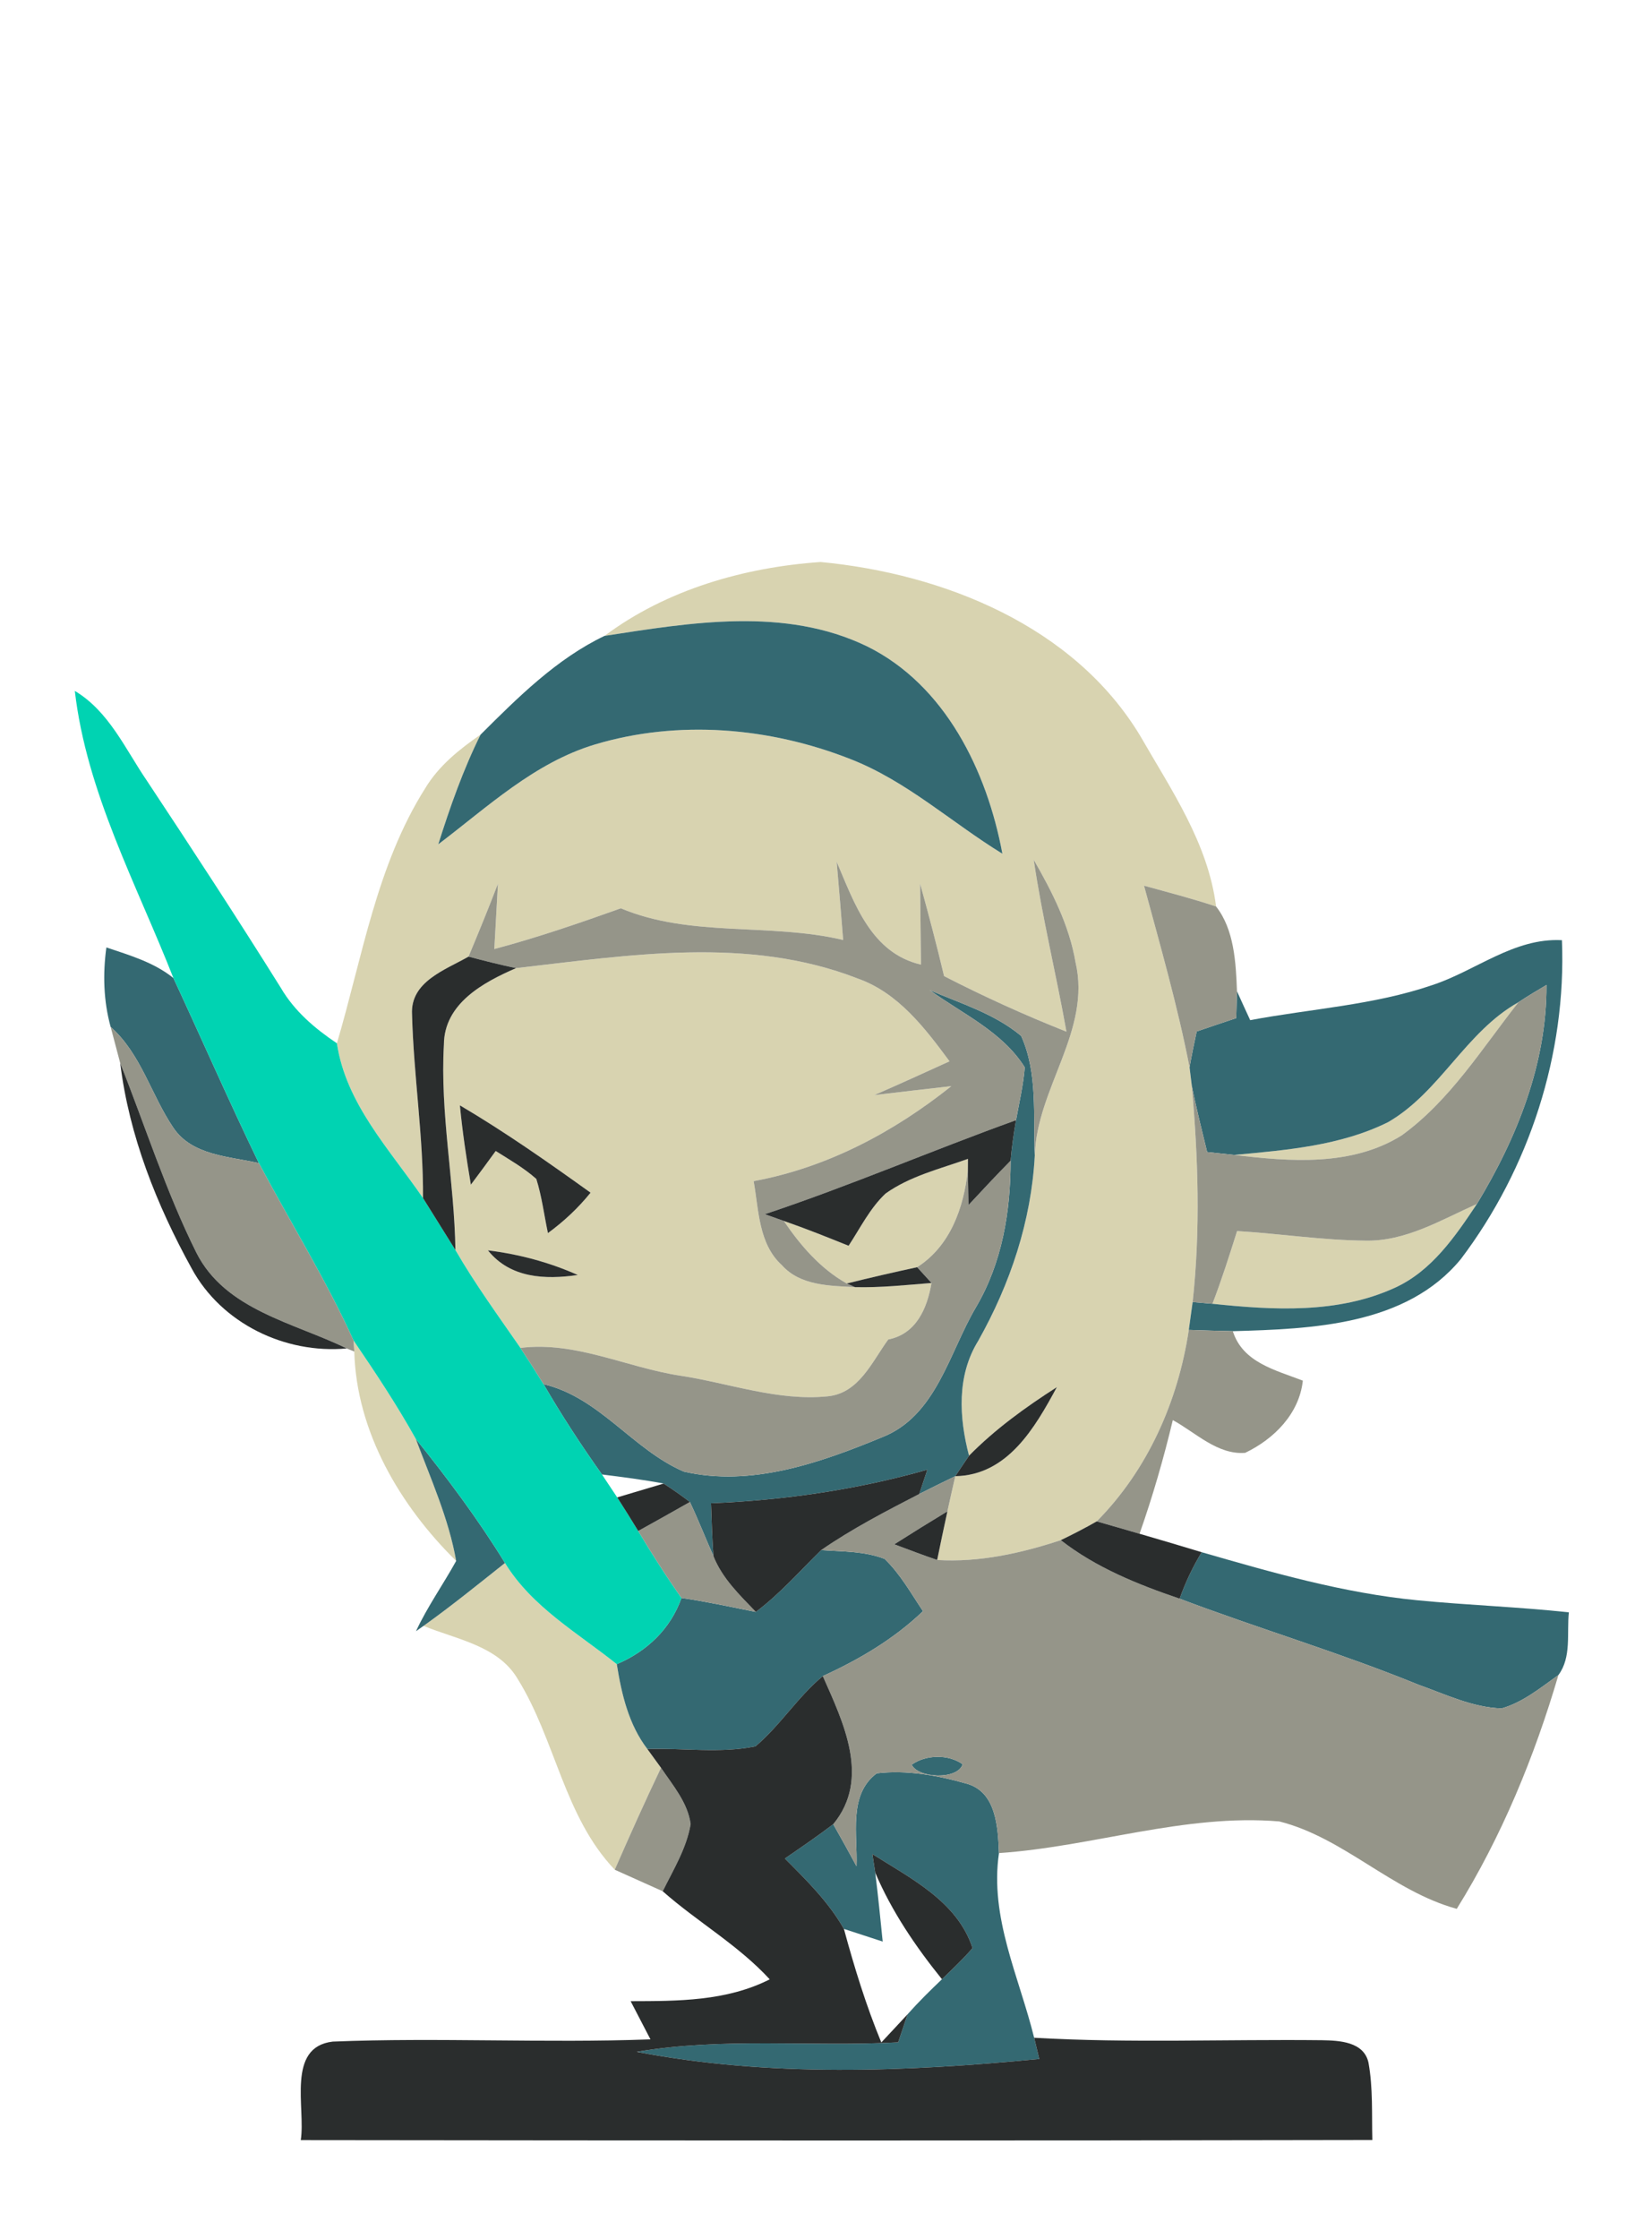 <?xml version="1.0" encoding="UTF-8" ?>
<!DOCTYPE svg PUBLIC "-//W3C//DTD SVG 1.1//EN" "http://www.w3.org/Graphics/SVG/1.1/DTD/svg11.dtd">
<svg width="155pt" height="210pt" viewBox="0 0 155 210" version="1.1" xmlns="http://www.w3.org/2000/svg">
<g id="#d8d3b0ff">
<path fill="#d8d3b0" opacity="1.00" d=" M 56.72 59.64 C 62.52 55.30 69.85 53.20 77.00 52.71 C 88.53 53.81 100.78 58.71 106.99 69.03 C 109.89 74.08 113.35 79.08 114.10 85.02 C 111.87 84.28 109.60 83.69 107.34 83.07 C 108.87 88.72 110.49 94.35 111.61 100.10 C 111.66 100.53 111.77 101.39 111.82 101.82 C 112.42 108.56 112.64 115.37 111.90 122.12 C 111.81 122.77 111.63 124.08 111.54 124.73 C 110.54 131.41 107.69 137.86 102.90 142.69 C 101.80 143.32 100.67 143.90 99.53 144.45 C 95.80 145.68 91.88 146.55 87.93 146.31 C 88.24 144.79 88.56 143.27 88.89 141.75 C 89.13 140.65 89.38 139.55 89.63 138.45 C 94.54 138.36 97.10 133.91 99.16 130.10 C 96.22 131.98 93.37 134.04 90.92 136.53 C 89.98 132.94 89.76 129.03 91.78 125.76 C 94.79 120.41 96.76 114.53 97.09 108.37 C 97.27 102.06 102.42 96.65 100.91 90.24 C 100.32 86.79 98.72 83.64 96.99 80.64 C 97.79 86.06 99.10 91.38 100.06 96.76 C 96.15 95.21 92.32 93.47 88.58 91.55 C 87.89 88.65 87.13 85.76 86.33 82.88 C 86.35 85.41 86.39 87.94 86.41 90.47 C 81.74 89.39 80.17 84.73 78.50 80.82 C 78.72 83.27 78.91 85.71 79.11 88.16 C 72.24 86.53 64.82 87.95 58.25 85.19 C 54.33 86.59 50.40 87.94 46.38 89.01 C 46.50 86.97 46.60 84.92 46.72 82.88 C 45.84 85.18 44.91 87.45 43.96 89.72 C 41.78 90.97 38.48 92.06 38.66 95.15 C 38.81 100.90 39.73 106.61 39.69 112.37 C 36.57 107.81 32.46 103.54 31.61 97.85 C 34.00 89.78 35.32 81.18 39.89 73.94 C 41.16 71.83 43.09 70.28 45.09 68.90 C 43.45 72.20 42.23 75.68 41.12 79.19 C 45.74 75.69 50.13 71.54 55.80 69.83 C 63.62 67.48 72.20 68.21 79.76 71.18 C 85.05 73.23 89.27 77.14 94.05 80.07 C 92.61 72.33 88.70 64.25 81.35 60.62 C 73.64 56.89 64.83 58.39 56.72 59.64 Z" />
<path fill="#d8d3b0" opacity="1.00" d=" M 48.42 90.80 C 59.05 89.59 70.19 87.76 80.49 91.78 C 84.28 93.12 86.79 96.43 89.09 99.54 C 86.74 100.61 84.39 101.68 82.03 102.71 C 84.44 102.42 86.85 102.14 89.26 101.87 C 83.83 106.20 77.59 109.51 70.71 110.78 C 71.20 113.48 71.16 116.66 73.36 118.66 C 75.08 120.59 77.84 120.59 80.22 120.72 C 82.62 120.78 85.01 120.52 87.40 120.33 C 86.99 122.73 85.96 125.11 83.34 125.63 C 81.81 127.72 80.60 130.67 77.66 130.96 C 72.98 131.43 68.44 129.73 63.86 129.03 C 58.82 128.27 54.02 125.77 48.83 126.42 C 46.74 123.40 44.57 120.42 42.73 117.24 C 42.63 110.80 41.28 104.41 41.65 97.97 C 41.67 94.12 45.35 92.13 48.42 90.80 M 43.15 103.67 C 43.39 106.16 43.76 108.64 44.18 111.11 C 44.97 110.06 45.74 109.01 46.51 107.95 C 47.81 108.77 49.16 109.54 50.32 110.57 C 50.84 112.22 51.05 113.95 51.41 115.65 C 52.90 114.56 54.25 113.30 55.41 111.86 C 51.42 109.00 47.39 106.17 43.15 103.67 M 45.78 117.27 C 47.87 119.88 51.14 120.03 54.21 119.58 C 51.54 118.39 48.69 117.63 45.78 117.27 Z" />
<path fill="#d8d3b0" opacity="1.00" d=" M 130.25 105.24 C 135.13 102.41 137.52 96.77 142.47 94.00 C 139.05 98.33 136.06 103.20 131.51 106.49 C 126.84 109.41 121.04 108.95 115.80 108.32 C 120.69 107.87 125.79 107.46 130.25 105.24 Z" />
<path fill="#d8d3b0" opacity="1.00" d=" M 83.09 111.94 C 85.39 110.30 88.19 109.63 90.82 108.69 L 90.81 109.76 C 90.42 113.27 89.17 116.86 86.05 118.85 C 83.84 119.33 81.64 119.83 79.45 120.38 C 76.98 118.99 75.11 116.82 73.54 114.51 C 75.59 115.22 77.61 116.03 79.62 116.84 C 80.72 115.17 81.62 113.32 83.09 111.94 Z" />
<path fill="#d8d3b0" opacity="1.00" d=" M 128.05 116.36 C 131.86 116.46 135.20 114.42 138.57 112.92 C 136.53 115.98 134.31 119.23 130.85 120.79 C 125.51 123.23 119.45 122.88 113.76 122.28 C 114.62 120.04 115.35 117.75 116.07 115.46 C 120.07 115.70 124.04 116.32 128.05 116.36 Z" />
<path fill="#d8d3b0" opacity="1.00" d=" M 33.17 125.72 C 35.22 128.73 37.24 131.77 39.01 134.95 C 40.42 138.71 42.10 142.42 42.80 146.40 C 37.54 141.23 33.44 134.28 33.24 126.76 L 33.17 125.72 Z" />
<path fill="#d8d3b0" opacity="1.00" d=" M 39.74 152.49 C 42.36 150.62 44.86 148.59 47.38 146.59 C 49.91 150.72 54.19 153.14 57.87 156.08 C 58.32 158.89 58.98 161.74 60.74 164.04 C 61.06 164.48 61.70 165.36 62.02 165.80 C 60.51 168.96 59.08 172.16 57.68 175.36 C 52.91 170.36 52.12 163.15 48.55 157.43 C 46.70 154.34 42.82 153.76 39.74 152.49 Z" />
</g>
<g id="#346972ff">
<path fill="#346972" opacity="1.00" d=" M 56.72 59.64 C 64.83 58.39 73.64 56.89 81.35 60.62 C 88.70 64.25 92.61 72.33 94.05 80.07 C 89.27 77.14 85.05 73.23 79.76 71.18 C 72.20 68.21 63.62 67.48 55.80 69.83 C 50.13 71.54 45.74 75.69 41.12 79.19 C 42.23 75.68 43.45 72.20 45.09 68.90 C 48.58 65.42 52.23 61.78 56.72 59.64 Z" />
<path fill="#346972" opacity="1.00" d=" M 134.39 92.39 C 138.47 91.05 142.05 87.94 146.55 88.18 C 146.98 98.84 143.49 109.59 137.07 118.08 C 131.95 124.32 123.10 124.64 115.67 124.85 C 114.29 124.82 112.92 124.78 111.54 124.73 C 111.63 124.08 111.81 122.77 111.90 122.12 C 112.36 122.16 113.29 122.24 113.76 122.28 C 119.45 122.88 125.51 123.23 130.85 120.79 C 134.31 119.23 136.53 115.98 138.57 112.92 C 142.33 106.72 145.13 99.74 145.10 92.38 C 144.21 92.90 143.33 93.43 142.47 94.00 C 137.52 96.77 135.13 102.41 130.25 105.24 C 125.79 107.46 120.69 107.87 115.80 108.32 C 115.16 108.25 113.89 108.12 113.26 108.05 C 112.76 105.98 112.23 103.91 111.82 101.82 C 111.77 101.39 111.66 100.53 111.61 100.10 C 111.81 98.97 112.04 97.85 112.28 96.74 C 113.51 96.32 114.75 95.90 115.99 95.49 C 116.01 94.86 116.04 93.60 116.06 92.97 C 116.47 93.87 116.88 94.78 117.30 95.68 C 122.99 94.61 128.87 94.28 134.39 92.39 Z" />
<path fill="#346972" opacity="1.00" d=" M 9.98 88.86 C 12.16 89.59 14.45 90.26 16.27 91.73 C 18.96 97.51 21.51 103.35 24.29 109.09 C 21.50 108.45 18.01 108.39 16.25 105.75 C 14.17 102.67 13.24 98.85 10.38 96.31 C 9.71 93.88 9.64 91.35 9.98 88.86 Z" />
<path fill="#346972" opacity="1.00" d=" M 87.22 92.86 C 90.15 94.12 93.33 95.08 95.81 97.16 C 97.38 100.62 96.93 104.65 97.09 108.37 C 96.76 114.53 94.79 120.41 91.78 125.76 C 89.76 129.03 89.98 132.94 90.92 136.53 C 90.59 137.01 89.95 137.97 89.63 138.45 C 88.50 139.00 87.37 139.55 86.25 140.12 C 86.44 139.55 86.82 138.41 87.01 137.84 C 80.40 139.72 73.57 140.71 66.71 140.99 C 66.77 142.64 66.82 144.30 66.94 145.95 C 66.19 144.26 65.52 142.54 64.73 140.87 C 63.93 140.26 63.11 139.69 62.27 139.14 C 60.35 138.78 58.41 138.53 56.48 138.29 C 54.53 135.55 52.69 132.73 51.00 129.82 C 56.27 131.07 59.36 135.96 64.16 138.02 C 70.47 139.48 76.94 137.20 82.73 134.81 C 87.86 132.82 89.04 126.87 91.58 122.59 C 94.03 118.42 94.82 113.63 94.82 108.86 C 94.93 107.58 95.11 106.31 95.33 105.06 C 95.63 103.41 96.01 101.78 96.15 100.11 C 94.07 96.78 90.31 95.09 87.22 92.86 Z" />
<path fill="#346972" opacity="1.00" d=" M 39.01 134.95 C 42.01 138.68 44.87 142.51 47.38 146.59 C 44.86 148.59 42.36 150.62 39.74 152.49 L 39.03 152.99 C 40.10 150.69 41.58 148.61 42.80 146.40 C 42.10 142.42 40.42 138.71 39.01 134.95 Z" />
<path fill="#346972" opacity="1.00" d=" M 70.92 151.18 C 73.18 149.48 75.04 147.35 77.05 145.38 C 79.04 145.53 81.11 145.47 83.00 146.21 C 84.47 147.62 85.47 149.43 86.60 151.11 C 83.88 153.72 80.62 155.64 77.20 157.20 C 74.84 159.16 73.21 161.82 70.88 163.79 C 67.55 164.47 64.11 163.93 60.74 164.04 C 58.98 161.74 58.32 158.89 57.87 156.08 C 60.68 154.89 62.91 152.79 63.94 149.87 C 66.28 150.21 68.60 150.72 70.92 151.18 Z" />
<path fill="#346972" opacity="1.00" d=" M 110.68 149.94 C 111.22 148.42 111.91 146.96 112.75 145.58 C 119.40 147.50 126.09 149.42 133.00 150.09 C 137.73 150.55 142.48 150.71 147.20 151.22 C 146.99 153.17 147.47 155.42 146.22 157.10 C 144.55 158.29 142.90 159.65 140.90 160.23 C 138.15 160.15 135.61 158.90 133.06 158.00 C 125.72 155.00 118.10 152.75 110.68 149.94 Z" />
<path fill="#346972" opacity="1.00" d=" M 85.54 165.51 C 86.85 164.56 89.00 164.51 90.32 165.47 C 89.84 166.97 86.12 166.77 85.54 165.51 Z" />
<path fill="#346972" opacity="1.00" d=" M 82.26 166.32 C 85.06 165.99 87.93 166.50 90.63 167.27 C 93.49 168.01 93.63 171.39 93.73 173.80 C 92.84 179.85 95.62 185.40 97.03 191.12 C 97.15 191.62 97.39 192.62 97.51 193.11 C 84.96 194.32 72.19 194.83 59.74 192.44 C 67.86 191.06 76.09 191.99 84.27 191.55 C 84.49 190.89 84.94 189.57 85.16 188.91 C 86.18 187.76 87.27 186.69 88.38 185.63 C 89.36 184.68 90.36 183.74 91.25 182.71 C 89.83 178.34 85.46 176.18 81.85 173.89 C 81.92 174.33 82.05 175.20 82.12 175.64 C 82.39 177.78 82.60 179.94 82.82 182.10 C 81.60 181.70 80.39 181.30 79.18 180.91 C 77.75 178.39 75.67 176.34 73.64 174.31 C 75.17 173.26 76.71 172.21 78.18 171.09 C 78.92 172.39 79.65 173.71 80.36 175.03 C 80.48 172.13 79.56 168.32 82.26 166.32 Z" />
</g>
<g id="#00d3b2ff">
<path fill="#00d3b2" opacity="1.00" d=" M 7.02 64.80 C 10.23 66.72 11.75 70.25 13.78 73.22 C 18.04 79.65 22.26 86.11 26.35 92.65 C 27.62 94.83 29.55 96.47 31.61 97.85 C 32.46 103.54 36.57 107.81 39.69 112.37 C 40.70 114.00 41.72 115.61 42.73 117.24 C 44.57 120.42 46.74 123.40 48.83 126.42 C 49.57 127.54 50.29 128.67 51.00 129.82 C 52.69 132.73 54.53 135.55 56.48 138.29 C 56.84 138.83 57.55 139.90 57.91 140.44 C 58.58 141.48 59.23 142.53 59.88 143.59 C 61.16 145.73 62.50 147.83 63.94 149.87 C 62.91 152.79 60.68 154.89 57.87 156.08 C 54.19 153.14 49.91 150.72 47.38 146.59 C 44.87 142.51 42.01 138.68 39.01 134.95 C 37.24 131.77 35.22 128.73 33.17 125.72 C 30.57 119.99 27.24 114.64 24.29 109.09 C 21.51 103.35 18.96 97.51 16.27 91.73 C 12.81 82.92 8.12 74.32 7.02 64.80 Z" />
</g>
<g id="#959589ff">
<path fill="#959589" opacity="1.00" d=" M 78.50 80.82 C 80.17 84.73 81.74 89.39 86.41 90.47 C 86.39 87.94 86.35 85.41 86.33 82.88 C 87.13 85.76 87.89 88.65 88.58 91.55 C 92.32 93.47 96.15 95.21 100.06 96.76 C 99.10 91.38 97.79 86.06 96.99 80.64 C 98.72 83.64 100.32 86.79 100.91 90.24 C 102.42 96.65 97.27 102.06 97.09 108.37 C 96.93 104.65 97.38 100.62 95.81 97.16 C 93.33 95.08 90.15 94.12 87.22 92.86 C 90.31 95.09 94.07 96.78 96.15 100.11 C 96.01 101.78 95.63 103.41 95.33 105.06 C 87.44 107.90 79.72 111.23 71.76 113.88 C 72.20 114.04 73.10 114.35 73.54 114.51 C 75.11 116.82 76.98 118.99 79.45 120.38 L 80.22 120.72 C 77.84 120.59 75.08 120.59 73.36 118.66 C 71.16 116.66 71.20 113.48 70.71 110.78 C 77.59 109.51 83.83 106.20 89.26 101.87 C 86.85 102.14 84.44 102.42 82.03 102.71 C 84.39 101.68 86.74 100.61 89.09 99.54 C 86.79 96.43 84.28 93.12 80.49 91.78 C 70.19 87.76 59.05 89.59 48.42 90.80 C 46.92 90.49 45.44 90.11 43.96 89.72 C 44.91 87.45 45.84 85.18 46.72 82.88 C 46.60 84.92 46.50 86.97 46.38 89.01 C 50.40 87.94 54.33 86.59 58.25 85.19 C 64.82 87.95 72.24 86.53 79.11 88.16 C 78.91 85.71 78.72 83.27 78.50 80.82 Z" />
<path fill="#959589" opacity="1.00" d=" M 107.34 83.07 C 109.60 83.69 111.87 84.28 114.10 85.02 C 115.80 87.18 115.96 90.28 116.06 92.97 C 116.04 93.60 116.01 94.86 115.99 95.49 C 114.75 95.90 113.51 96.32 112.28 96.74 C 112.04 97.85 111.81 98.97 111.61 100.10 C 110.49 94.35 108.87 88.72 107.34 83.07 Z" />
<path fill="#959589" opacity="1.00" d=" M 142.47 94.00 C 143.33 93.43 144.21 92.90 145.10 92.38 C 145.13 99.74 142.33 106.72 138.57 112.92 C 135.20 114.42 131.86 116.46 128.05 116.36 C 124.04 116.32 120.07 115.70 116.07 115.46 C 115.35 117.75 114.62 120.04 113.76 122.28 C 113.29 122.24 112.36 122.16 111.90 122.12 C 112.64 115.37 112.42 108.56 111.82 101.82 C 112.23 103.91 112.76 105.98 113.26 108.05 C 113.89 108.12 115.16 108.25 115.80 108.32 C 121.04 108.95 126.84 109.41 131.51 106.49 C 136.06 103.20 139.05 98.33 142.47 94.00 Z" />
<path fill="#959589" opacity="1.00" d=" M 10.38 96.31 C 13.24 98.85 14.17 102.67 16.25 105.75 C 18.01 108.39 21.50 108.45 24.29 109.09 C 27.24 114.64 30.57 119.99 33.17 125.72 L 33.24 126.76 L 32.53 126.47 C 27.56 124.04 21.13 122.87 18.42 117.48 C 15.57 111.76 13.64 105.64 11.28 99.71 C 11.06 98.86 10.61 97.16 10.38 96.31 Z" />
<path fill="#959589" opacity="1.00" d=" M 90.87 113.02 C 92.17 111.62 93.48 110.22 94.82 108.86 C 94.82 113.63 94.03 118.42 91.58 122.59 C 89.04 126.87 87.86 132.82 82.73 134.81 C 76.94 137.20 70.47 139.48 64.16 138.02 C 59.36 135.96 56.27 131.07 51.00 129.82 C 50.29 128.67 49.57 127.54 48.83 126.42 C 54.02 125.77 58.82 128.27 63.86 129.03 C 68.44 129.73 72.98 131.43 77.66 130.96 C 80.60 130.67 81.81 127.72 83.34 125.63 C 85.96 125.11 86.99 122.73 87.40 120.33 C 87.06 119.96 86.39 119.22 86.05 118.85 C 89.17 116.86 90.42 113.27 90.81 109.76 C 90.82 110.57 90.86 112.20 90.87 113.02 Z" />
<path fill="#959589" opacity="1.00" d=" M 102.90 142.69 C 107.69 137.86 110.54 131.41 111.54 124.73 C 112.92 124.78 114.29 124.82 115.67 124.85 C 116.60 127.80 119.69 128.50 122.24 129.49 C 121.90 132.60 119.54 134.96 116.83 136.26 C 114.25 136.47 112.18 134.36 110.04 133.19 C 109.18 136.79 108.15 140.35 106.92 143.85 C 105.58 143.46 104.24 143.07 102.90 142.69 Z" />
<path fill="#959589" opacity="1.00" d=" M 86.25 140.12 C 87.37 139.55 88.50 139.00 89.63 138.45 C 89.38 139.55 89.13 140.65 88.89 141.75 C 87.22 142.76 85.56 143.79 83.91 144.84 C 85.25 145.34 86.58 145.85 87.93 146.31 C 91.88 146.55 95.80 145.68 99.53 144.45 C 102.83 147.03 106.75 148.60 110.68 149.94 C 118.10 152.75 125.72 155.00 133.06 158.00 C 135.61 158.90 138.15 160.15 140.90 160.23 C 142.90 159.65 144.55 158.29 146.22 157.10 C 143.97 164.76 140.90 172.24 136.68 179.03 C 130.60 177.36 126.10 172.36 120.03 170.83 C 111.15 170.09 102.54 173.20 93.73 173.80 C 93.63 171.39 93.49 168.01 90.63 167.27 C 87.93 166.50 85.06 165.99 82.26 166.32 C 79.56 168.32 80.48 172.13 80.36 175.03 C 79.65 173.71 78.92 172.39 78.18 171.09 C 81.71 166.81 79.12 161.54 77.20 157.20 C 80.62 155.64 83.88 153.72 86.60 151.11 C 85.47 149.43 84.47 147.62 83.00 146.21 C 81.11 145.47 79.04 145.53 77.05 145.38 C 79.96 143.37 83.11 141.74 86.25 140.12 M 85.54 165.51 C 86.12 166.77 89.84 166.97 90.32 165.47 C 89.00 164.51 86.85 164.56 85.54 165.51 Z" />
<path fill="#959589" opacity="1.00" d=" M 64.73 140.87 C 65.52 142.54 66.19 144.26 66.94 145.95 C 67.76 148.03 69.40 149.60 70.92 151.18 C 68.60 150.72 66.28 150.21 63.94 149.87 C 62.50 147.83 61.16 145.73 59.88 143.59 C 61.50 142.69 63.12 141.79 64.73 140.87 Z" />
<path fill="#959589" opacity="1.00" d=" M 62.02 165.80 C 63.12 167.44 64.53 169.06 64.80 171.08 C 64.42 173.35 63.18 175.35 62.18 177.38 C 60.68 176.70 59.18 176.03 57.68 175.36 C 59.08 172.16 60.51 168.96 62.02 165.80 Z" />
</g>
<g id="#2a2d2dff">
<path fill="#2a2d2d" opacity="1.00" d=" M 38.66 95.15 C 38.48 92.06 41.78 90.97 43.96 89.72 C 45.44 90.11 46.92 90.49 48.42 90.80 C 45.35 92.13 41.67 94.12 41.65 97.97 C 41.28 104.41 42.63 110.80 42.73 117.24 C 41.72 115.61 40.70 114.00 39.69 112.37 C 39.73 106.61 38.81 100.90 38.66 95.15 Z" />
<path fill="#2a2d2d" opacity="1.00" d=" M 11.28 99.71 C 13.64 105.64 15.57 111.76 18.42 117.48 C 21.13 122.87 27.56 124.04 32.53 126.47 C 26.75 127.00 20.79 124.13 17.99 118.98 C 14.70 113.02 12.11 106.51 11.28 99.71 Z" />
<path fill="#2a2d2d" opacity="1.00" d=" M 43.15 103.67 C 47.39 106.17 51.42 109.00 55.41 111.86 C 54.25 113.30 52.90 114.56 51.41 115.65 C 51.05 113.95 50.84 112.22 50.32 110.57 C 49.16 109.54 47.81 108.77 46.51 107.95 C 45.74 109.01 44.97 110.06 44.18 111.11 C 43.76 108.64 43.39 106.16 43.15 103.67 Z" />
<path fill="#2a2d2d" opacity="1.00" d=" M 71.76 113.88 C 79.72 111.23 87.44 107.90 95.33 105.06 C 95.11 106.31 94.93 107.58 94.82 108.86 C 93.48 110.22 92.17 111.62 90.87 113.02 C 90.86 112.20 90.82 110.57 90.81 109.76 L 90.82 108.69 C 88.19 109.63 85.39 110.30 83.09 111.94 C 81.62 113.32 80.72 115.17 79.62 116.84 C 77.61 116.03 75.59 115.22 73.54 114.51 C 73.10 114.35 72.20 114.04 71.76 113.88 Z" />
<path fill="#2a2d2d" opacity="1.00" d=" M 45.78 117.27 C 48.69 117.63 51.54 118.39 54.21 119.58 C 51.14 120.03 47.87 119.88 45.78 117.27 Z" />
<path fill="#2a2d2d" opacity="1.00" d=" M 79.45 120.38 C 81.64 119.83 83.84 119.33 86.05 118.85 C 86.39 119.22 87.06 119.96 87.40 120.33 C 85.01 120.52 82.62 120.78 80.22 120.72 L 79.45 120.38 Z" />
<path fill="#2a2d2d" opacity="1.00" d=" M 90.92 136.53 C 93.37 134.04 96.22 131.98 99.16 130.10 C 97.10 133.91 94.54 138.36 89.63 138.45 C 89.95 137.97 90.59 137.01 90.92 136.53 Z" />
<path fill="#2a2d2d" opacity="1.00" d=" M 66.71 140.99 C 73.57 140.71 80.40 139.72 87.01 137.84 C 86.82 138.41 86.44 139.55 86.25 140.12 C 83.11 141.74 79.96 143.37 77.05 145.38 C 75.04 147.35 73.18 149.48 70.92 151.18 C 69.40 149.60 67.76 148.03 66.94 145.95 C 66.82 144.30 66.77 142.64 66.71 140.99 Z" />
<path fill="#2a2d2d" opacity="1.00" d=" M 62.27 139.14 C 63.11 139.69 63.93 140.26 64.73 140.87 C 63.12 141.79 61.50 142.69 59.88 143.59 C 59.23 142.53 58.58 141.48 57.91 140.44 C 59.36 140.01 60.81 139.58 62.27 139.14 Z" />
<path fill="#2a2d2d" opacity="1.00" d=" M 83.91 144.84 C 85.56 143.79 87.22 142.76 88.89 141.75 C 88.56 143.27 88.24 144.79 87.93 146.31 C 86.58 145.85 85.25 145.34 83.91 144.84 Z" />
<path fill="#2a2d2d" opacity="1.00" d=" M 99.53 144.45 C 100.67 143.90 101.80 143.32 102.90 142.69 C 104.24 143.07 105.58 143.46 106.92 143.85 C 108.87 144.41 110.81 145.00 112.75 145.58 C 111.91 146.96 111.22 148.42 110.68 149.94 C 106.75 148.60 102.83 147.03 99.53 144.45 Z" />
<path fill="#2a2d2d" opacity="1.00" d=" M 70.88 163.79 C 73.21 161.82 74.84 159.16 77.20 157.20 C 79.12 161.54 81.71 166.81 78.18 171.09 C 76.71 172.21 75.17 173.26 73.64 174.31 C 75.67 176.34 77.75 178.39 79.18 180.91 C 80.16 184.52 81.26 188.10 82.69 191.56 C 83.52 190.68 84.34 189.79 85.16 188.91 C 84.94 189.57 84.49 190.89 84.27 191.55 C 76.09 191.99 67.86 191.06 59.74 192.44 C 72.19 194.83 84.96 194.32 97.51 193.11 C 97.39 192.62 97.15 191.62 97.03 191.12 C 106.02 191.64 115.03 191.25 124.03 191.35 C 125.66 191.38 127.97 191.48 128.40 193.46 C 128.83 195.85 128.70 198.29 128.76 200.71 C 95.25 200.78 61.74 200.76 28.22 200.72 C 28.69 197.71 26.84 191.99 31.22 191.48 C 41.14 191.08 51.10 191.64 61.03 191.27 C 60.41 190.08 59.79 188.88 59.17 187.69 C 63.60 187.68 68.16 187.70 72.22 185.64 C 69.26 182.42 65.43 180.25 62.18 177.38 C 63.18 175.35 64.42 173.35 64.80 171.08 C 64.53 169.06 63.12 167.44 62.02 165.80 C 61.70 165.36 61.06 164.48 60.74 164.04 C 64.11 163.93 67.55 164.47 70.88 163.79 Z" />
<path fill="#2a2d2d" opacity="1.00" d=" M 81.85 173.89 C 85.46 176.18 89.83 178.34 91.25 182.71 C 90.36 183.74 89.36 184.68 88.38 185.63 C 85.90 182.56 83.67 179.27 82.12 175.64 C 82.05 175.20 81.92 174.33 81.85 173.89 Z" />
</g>
</svg>
